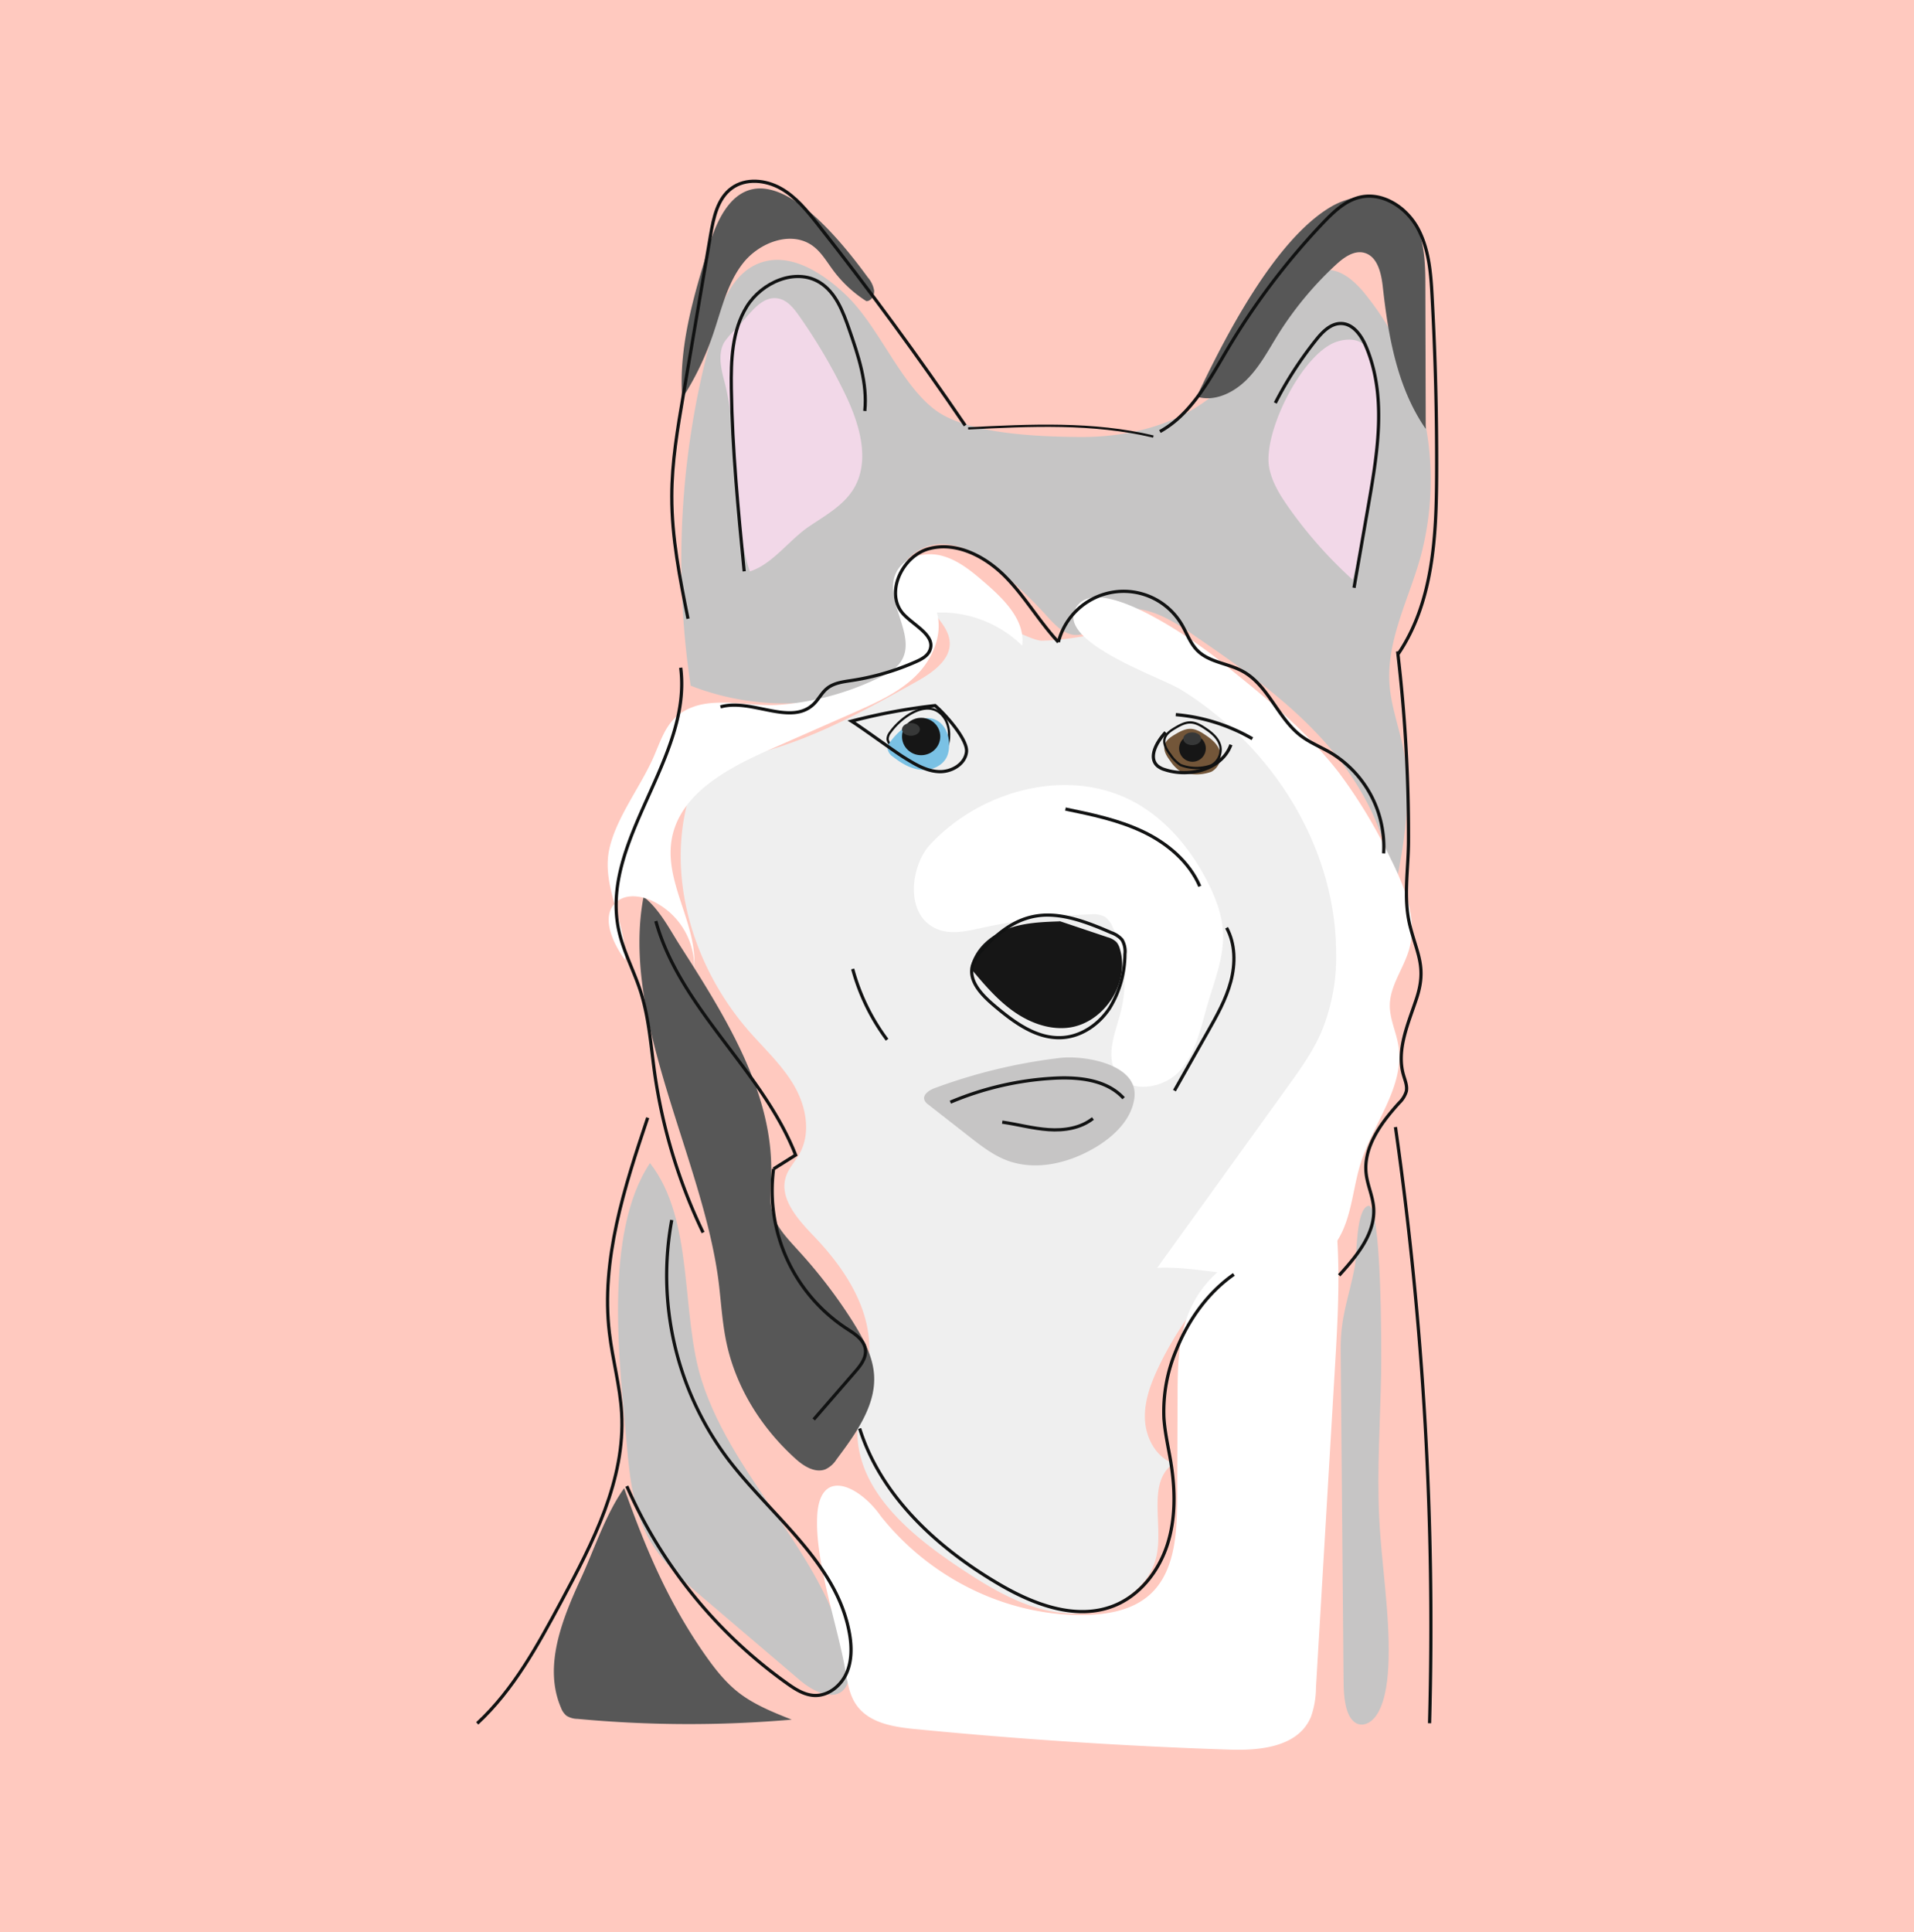 <svg xmlns="http://www.w3.org/2000/svg" viewBox="0 0 537.4 542.4"><defs><style>.cls-1{fill:#ffc9bf;}.cls-2{fill:#c6c5c5;}.cls-3{fill:#efefef;}.cls-4{fill:#f2d8e8;}.cls-5{fill:#575757;}.cls-6{fill:#fff;}.cls-7{fill:#161616;}.cls-8{fill:#735639;}.cls-12,.cls-9{fill:none;stroke:#111212;stroke-miterlimit:10;}.cls-9{stroke-width:0.64px;}.cls-10{fill:#7ac1e4;}.cls-11{fill:#373838;}.cls-12{stroke-width:0.9px;}</style></defs><title>husky</title><g id="Layer_1" data-name="Layer 1"><rect class="cls-1" x="-26.48" y="-10.95" width="578.67" height="569.59"/></g><g id="Layer_2" data-name="Layer 2"><path class="cls-2" d="M237.7,83c-6.67-6.43-16-12.46-24.63-9.08-7.28,2.86-10.59,11.14-12.74,18.66a236.44,236.44,0,0,0-6.41,99.9A72.44,72.44,0,0,0,239,195c9.89-2.68,20.88-11,17.92-20.83-1.08-3.59-3.94-6.56-4.41-10.28-.78-6.21,5.94-11.34,12.2-11.16s11.78,4,16.57,8A131.18,131.18,0,0,1,294,173c2.27,2.51,4.92,5.32,8.3,5.25,4-.08,6.59-4,10-5.91,6.91-3.85,15.3.76,21.82,5.23,13.53,9.28,27.2,18.69,38.09,31s18.88,27.89,18.8,44.3c2.89-14.06,5.79-28.57,3-42.65-1.19-6.06-3.43-11.93-3.87-18.08-.87-12.08,5.14-23.42,8.5-35.05A83.16,83.16,0,0,0,382.86,82c-3-3.58-7.31-7.2-11.8-5.95a11.82,11.82,0,0,0-5,3.46c-9.24,9.46-14.76,22.24-24.78,30.87-10.38,8.94-24.58,12.42-38.27,12.29-11-.1-31.31-.71-40.49-7.63C252.83,107.73,246.88,91.9,237.7,83Z"/><path class="cls-3" d="M326.91,183.9c12.76,9.29,25.65,18.69,36,30.65s17.94,26.89,18.25,42.67c.2,10.14-2.61,20.12-6.22,29.6a175.78,175.78,0,0,1-41.42,63.09l12.75,5.32a94,94,0,0,0-21,28.58c-2.21,4.65-4.07,9.66-3.79,14.8s3.13,10.43,8,12.22c-7.36,5.15-3,16.65-4.66,25.48-2.05,10.84-14.32,17.28-25.33,16.57S278.48,446.13,269.3,440c-13.72-9.14-28.41-21.38-28.59-37.87-.08-7.72,3.17-15.15,3.36-22.87C244.39,367,237,355.84,228.5,347c-4.56-4.76-10-10.82-7.73-17,.81-2.24,2.52-4,3.69-6.08,3.29-5.81,1.89-13.3-1.45-19.09s-8.36-10.38-12.75-15.41c-16.05-18.38-23.9-44.92-16.09-68a13.2,13.2,0,0,1,2.67-5c2.37-2.48,6.05-3,9.43-3.6,18.38-3.25,35.05-12.52,51.34-21.64,4.49-2.52,9.63-6.24,9-11.35-.77-6.53-10.77-11.24-7.74-17.07-.18.35,29,17.14,33.58,17.1C307.1,179.58,313.09,173.84,326.91,183.9Z"/><path class="cls-4" d="M203.45,107.29c-1-3.73-2-8-.07-11.26a20.55,20.55,0,0,1,3.32-3.74c3.59-3.75,7-9.56,12-8.46,2.48.55,4.26,2.81,5.78,5a155.35,155.35,0,0,1,12.71,21.58c4,8.23,7.21,18.44,2.73,26.39-2.84,5-8.1,7.83-12.77,11-5.66,3.85-10.29,10.63-16.61,12.6C205.31,145.16,207.74,124,203.45,107.29Z"/><path class="cls-4" d="M375.52,95.86c2.24-.68,4.82-.85,6.79.41,2.42,1.54,3.21,4.66,3.64,7.5,3,19.67-1.59,39.61-6.13,59a122.71,122.71,0,0,1-18-20.32c-2.4-3.41-4.68-7.05-5.46-11.15C354.48,121.41,365.79,98.83,375.52,95.86Z"/><path class="cls-5" d="M199.27,68.45c-4.37,14.11-8.79,28.63-7.72,43.36A80.34,80.34,0,0,0,200,94.44c2.45-7,4-14.64,8.6-20.53s13.6-9.28,19.62-4.87c2.39,1.75,3.91,4.42,5.68,6.8a35.1,35.1,0,0,0,9.35,8.7c1.38,0,2.3-1.6,2.18-3a7.66,7.66,0,0,0-1.77-3.67C231.55,61.28,209.2,36.36,199.27,68.45Z"/><path class="cls-5" d="M349.87,106.75c3.76-3.67,6.23-8.42,9-12.88a96,96,0,0,1,16.18-19.52c2.23-2.06,5.1-4.16,8-3.38,3.72,1,4.77,5.68,5.2,9.51,1.55,14,4.06,28.37,12.06,39.93l-.11-40.76c0-7.7-.51-16.45-6.44-21.36-5.52-4.56-14-3.83-20.15-.19C357.75,67.5,343.76,95,336,111.34,340.95,112.89,346.24,110.3,349.87,106.75Z"/><path class="cls-5" d="M190.95,265.47c13,20.3,26.42,41.79,25.56,64.78-.14,3.63-.62,7.33.54,10.83,1.28,3.85,4.42,7,7.32,10.22a141,141,0,0,1,15,19.61c3,4.79,5.78,9.88,6.06,15.28.45,8.49-5.16,16.29-10.57,23.5a7.36,7.36,0,0,1-3.13,2.78c-2.87,1.09-6-.87-8.16-2.79-10.06-9-16.93-20.45-19.55-32.54-1.16-5.36-1.5-10.82-2.12-16.24-4-34.7-27.82-74.38-21.21-109.16C185.15,255.18,188,260.86,190.95,265.47Z"/><path class="cls-5" d="M196.67,462.67c3.09,4.53,6.36,9.06,10.68,12.44s9.72,5.56,14.94,7.62a335.69,335.69,0,0,1-60.11-.21,6,6,0,0,1-3.15-.9,5.36,5.36,0,0,1-1.53-2.26c-5-11.64.37-24.88,5.66-36.38,3.75-8.17,6.92-18,12.09-25.22C181,433.89,186.95,448.26,196.67,462.67Z"/><path class="cls-6" d="M263.62,261c3.76,1.35,7.9.37,11.79-.48a171.3,171.3,0,0,1,30.81-3.85,7,7,0,0,1,4,.69,6.51,6.51,0,0,1,2.17,2.88,35.73,35.73,0,0,1,2.23,24c-1.5,5.74-4.34,12.22-1.06,17.17,3.75,5.66,13.08,4.25,17.65-.77s5.91-12.08,7.81-18.61,4.69-13.3,4.37-20.23c-.24-5.07-2.12-9.92-4.44-14.43-4.62-9-11.3-17.08-20.09-22-18.48-10.33-43.32-3.77-57.73,11.74C255.6,243.09,253.75,257.42,263.62,261Z"/><path class="cls-7" d="M297.63,258.64c-5.14.17-10.39.37-15.17,2.26s-9.08,5.84-9.93,10.91c3.53,4.22,7.11,8.48,11.54,11.74s9.87,5.47,15.35,5c10.2-.86,18-12.41,15-22.2a4.9,4.9,0,0,0-1-1.94A5.73,5.73,0,0,0,311,263.1l-14.12-4.74"/><path class="cls-2" d="M176,405.69c.81,9.33,1.91,19,6.64,27,3.74,6.39,9.49,11.32,15.13,16.13l26.86,22.89c3.61,3.07,9.44,6,12.46,2.39,1.5-1.82,1.35-4.46,1-6.78-4.84-29.7-31.9-51.06-41.05-79.73-6-18.72-2-45.09-14.54-61.09C169.29,346.3,174,383.23,176,405.69Z"/><path class="cls-8" d="M330,206.12c-1.24.73-2.59,1.6-3,3-.44,1.64.64,3.26,1.66,4.61a9.81,9.81,0,0,0,2.81,2.83,12.38,12.38,0,0,0,8.64.09,5,5,0,0,0,2.54-5.25c-.43-2.18-2.25-3.78-4.09-5C335.09,204,333.41,204.09,330,206.12Z"/><path class="cls-9" d="M250,205.52a3.3,3.3,0,0,0-.79,2,3.48,3.48,0,0,0,1.61,2.28c2.32,1.82,5,3.39,7.92,3.62s6.16-1.21,7.25-4a8,8,0,0,0,.48-2.87,8.86,8.86,0,0,0-1-4.52C261.44,195.17,253.14,201.05,250,205.52Z"/><path class="cls-10" d="M250,208.22a3.3,3.3,0,0,0-.79,2,3.48,3.48,0,0,0,1.61,2.28c2.32,1.82,5,3.39,7.92,3.62s6.16-1.21,7.25-4a8,8,0,0,0,.48-2.87,8.86,8.86,0,0,0-1-4.52C261.44,197.87,253.14,203.76,250,208.22Z"/><ellipse class="cls-7" cx="258.63" cy="206.75" rx="5.37" ry="5.25"/><circle class="cls-7" cx="334.81" cy="210.09" r="3.75"/><ellipse class="cls-11" cx="255.77" cy="204.75" rx="2.51" ry="1.79"/><ellipse class="cls-11" cx="334.74" cy="207.38" rx="2.51" ry="1.79"/><path class="cls-2" d="M262.34,305.49c-1.52.57-3.36,1.84-2.77,3.36a3.14,3.14,0,0,0,1.1,1.24l11.6,9.07c3.19,2.49,6.43,5,10.2,6.49,8.16,3.2,17.6.92,25.12-3.57,5.27-3.15,10.22-7.91,10.93-14,1.09-9.34-14.07-11.93-21-11.09A152.76,152.76,0,0,0,262.34,305.49Z"/><path class="cls-6" d="M247.42,189.94c2.13-1.06,4.29-2.3,5.58-4.3,4.64-7.16-5-17-1.44-24.76,2.06-4.51,8-6.13,12.79-4.89s8.73,4.59,12.47,7.84c5.3,4.61,11.09,10.45,10.18,17.41a32.74,32.74,0,0,0-23.94-9.3c1.75,6.39-1.33,13.33-6.09,17.94s-11,7.38-17,10.05l-23.68,10.42c-12,5.27-25.53,12.47-27.71,25.37-2.05,12.14,7.26,23.78,6.33,36.06a20.45,20.45,0,0,0-12.51-19.2c-2.93-1.17-6.52-1.54-9,.36-5,3.75-1.56,11.58,2.14,16.58.22-10.54-6.66-20.73-4.5-31,1.89-9,9-17.87,12.64-26.4,2.59-6.08,4-11,10.64-13.57,7.2-2.82,16.74-.11,24.27-.68A77.83,77.83,0,0,0,247.42,189.94Z"/><path class="cls-6" d="M375.14,267A55.21,55.21,0,0,1,371,289.71c-2.47,5.66-6.17,10.8-9.84,15.89l-36.25,50.31c8.24-.39,16.38,1.52,24.61,2s17.26-.7,23-6.07c7-6.53,6.79-16.71,9.56-25.44,3.53-11.13,12.44-21.5,10.55-32.94-.63-3.8-2.45-7.45-2.41-11.29.06-5.48,3.88-10.3,5.41-15.6,2.49-8.65-1.27-17.69-5.33-25.85A142.44,142.44,0,0,0,376,217c-9.48-12.32-22.05-22.36-34.5-32.28-4.82-3.84-34.59-25.58-39.77-13.33-3.92,9.27,24.3,18.77,29.82,22.19C357.85,209.89,374.88,238.11,375.14,267Z"/><path class="cls-2" d="M376.43,379.1l.79,91.61c0,3.88.15,8.15,1.67,11,2.09,3.87,6,2.78,8.11-1.07s2.75-9.5,2.88-14.85c.33-13.38-2-26.5-2.64-39.85s.3-26.95.55-40.44c.12-6.41.16-48.38-3.72-47-3.37,1.22-3,13.21-3.7,17.15C378.74,364.42,376.34,369.22,376.43,379.1Z"/><path class="cls-6" d="M247.26,425.55c14.1,17.81,35.94,28.31,57.77,27.78,6.71-.16,13.87-1.55,18.69-6.54,6.31-6.53,6.76-17,6.8-26.4l.11-28.22c0-8.18.12-16.65,3.31-24.08,6.86-16,25-21.69,41.09-25.62,1.41,14,.58,28.12-.26,42.16l-5.28,89.13a25.12,25.12,0,0,1-1.4,8.16c-3.51,8.46-14.16,9.52-22.81,9.23q-44.34-1.46-88.54-5.79c-6.19-.61-13.22-1.77-16.66-7.31-1.57-2.53-2.11-5.62-2.62-8.61-2.2-13-8.75-31.14-8-44.09C230.31,411.64,241.43,417.24,247.26,425.55Z"/><path class="cls-12" d="M193.17,173.69c-2.29-11.36-4.58-22.81-4.55-34.39,0-9.58,1.64-19.07,3.25-28.51l7.65-44.87c.83-4.85,1.95-10.19,5.91-13.09s9.55-2.32,13.78.05,7.38,6.26,10.38,10.07Q251.28,90.45,271,119.44"/><path class="cls-12" d="M325.68,121.14c8.85-4.9,13.83-14.47,19-23.17a199.66,199.66,0,0,1,26.81-35.42c3-3.12,6.27-6.29,10.48-7.22,6.41-1.42,13,3,16.12,8.78s3.66,12.55,4,19.11q1.38,25,1.28,50c-.07,17.4-1,35.86-10.74,50.29"/><path class="cls-12" d="M191.12,187.44c3.28,25.43-22.75,48.57-17.4,73.64,1.27,5.93,4.23,11.34,6.1,17.11,2.4,7.45,2.92,15.35,4,23.1A152.87,152.87,0,0,0,197.41,346"/><path class="cls-12" d="M376,358c5-5.49,10.39-11.95,9.65-19.35-.31-3.06-1.67-5.94-2.05-9-.94-7.55,4.15-14.43,9.26-20.07a7.4,7.4,0,0,0,2-3.23c.32-1.53-.36-3.06-.79-4.56-2.06-7.09,1.34-14.46,3.65-21.47,2.85-8.64.25-12.39-1.76-20.15-2.05-7.95-.52-15.89-.49-24a438.2,438.2,0,0,0-3.06-53.32"/><path class="cls-12" d="M181.86,313.76c-6.55,19.56-13.19,39.91-10.76,60.4.89,7.55,3,14.94,3.44,22.53,1.07,18.71-8.06,36.31-16.93,52.82-6.6,12.28-13.38,24.8-23.61,34.27"/><path class="cls-12" d="M391.81,316.39a990,990,0,0,1,9.57,167.35"/><path class="cls-12" d="M358.07,113.12a105.92,105.92,0,0,1,11.4-17.65c1.86-2.34,4.26-4.8,7.25-4.65,3.27.16,5.5,3.36,6.79,6.38,5.81,13.6,3.39,29.14.86,43.71L380.17,165"/><path class="cls-12" d="M242.81,115.37c.79-7.79-1.8-15.48-4.37-22.88-1.74-5-3.79-10.46-8.33-13.23-6.79-4.14-16.2,0-20.4,6.75s-4.49,15.16-4.37,23.11c.27,17.13,1.94,34.2,3.61,51.26"/><path class="cls-12" d="M202.3,198.44c8.7-2.49,19.74,5.48,26.21-.84,1.37-1.34,2.23-3.15,3.71-4.35,1.91-1.56,4.52-1.86,7-2.24a70.73,70.73,0,0,0,17.94-5.25c1.56-.69,3.23-1.57,3.89-3.15,1.74-4.13-4.22-6.87-7.3-10.12-5.44-5.77-.57-16.4,7.09-18.46s15.74,2.12,21.33,7.74,9.57,12.66,15,18.48a18.91,18.91,0,0,1,34.59-5c1.47,2.48,2.41,5.34,4.46,7.38,3.32,3.31,8.56,3.56,12.67,5.8,7.21,3.92,9.85,13.17,16.39,18.14,2.56,1.94,5.6,3.14,8.38,4.76a30.88,30.88,0,0,1,14.83,28.23"/><path class="cls-12" d="M275.61,266.89a10.36,10.36,0,0,0-2.61,4.36c-1,4.23,2.62,8,5.94,10.85,5.61,4.77,12.12,9.69,19.47,9.16,5.33-.38,10.16-3.76,13.11-8.22a29.14,29.14,0,0,0,4.33-15.21,6.39,6.39,0,0,0-.81-4,6.88,6.88,0,0,0-3-2C297.55,255.45,287.36,253.46,275.61,266.89Z"/><path class="cls-12" d="M239.41,272a58.74,58.74,0,0,0,9.66,19.87"/><path class="cls-12" d="M329.75,306.16l9.35-16.52c2.55-4.51,5.13-9.07,6.47-14.08s1.32-10.57-1.17-15.12"/><path class="cls-12" d="M299.15,227.11c7.41,1.53,14.89,3.09,21.72,6.33s13,8.41,16,15.36"/><path class="cls-12" d="M315.48,308.29c-4.73-5.18-12.54-6-19.55-5.62a86.79,86.79,0,0,0-29.09,6.73"/><path class="cls-12" d="M330.13,200.61a51.68,51.68,0,0,1,21.5,6.77"/><path class="cls-12" d="M262.54,198.07a164,164,0,0,0-23.47,4.37c3.08,1.91,11.75,8.32,14.83,10.23s6.16,3.77,9.68,3.94,7.43-2.07,7.79-5.58S265.16,200.26,262.54,198.07Z"/><path class="cls-12" d="M327.27,205.58c-2.5,2.66-5,7.11-2.2,9.48a5.88,5.88,0,0,0,2,1c7,2.29,16.08-.13,18.54-7"/><path class="cls-12" d="M184.14,258.57c6.86,24.7,29.9,41.8,39.25,65.67l-6.19,3.89a46.33,46.33,0,0,0,20.3,44.69c2.36,1.52,5.13,3.21,5.48,6,.3,2.4-1.39,4.55-3,6.38l-11.51,13.27"/><path class="cls-9" d="M271.83,120.26c17.41-.89,35.09-1.75,52,2.29"/><path class="cls-9" d="M330,204.32c-1.24.73-2.59,1.6-3,3-.44,1.64.64,3.26,1.66,4.61a9.81,9.81,0,0,0,2.81,2.83,12.38,12.38,0,0,0,8.64.09,5,5,0,0,0,2.54-5.25c-.43-2.18-2.25-3.78-4.09-5C335.09,202.22,333.41,202.28,330,204.32Z"/><path class="cls-12" d="M281.4,315c4.34.62,8.6,1.81,13,2.11s9-.4,12.46-3.13"/><path class="cls-12" d="M241.37,401c5.9,18.8,21.42,33.16,38.36,43.24,10,6,22.27,10.84,33.09,6.5,7.25-2.91,12.51-9.66,14.92-17.08s2.24-15.48,1-23.18c-.69-4.2-1.7-8.36-1.95-12.6a44.22,44.22,0,0,1,3.42-18.78c3.36-8.42,8.8-16.16,16.23-21.35"/><path class="cls-12" d="M176,417.2a134.12,134.12,0,0,0,45,55.36c2.3,1.64,4.82,3.25,7.64,3.38,3.86.17,7.42-2.65,9-6.17s1.54-7.59.84-11.39c-3.64-20-22.26-33-34.44-49.27a85.71,85.71,0,0,1-15.43-66.63"/></g></svg>